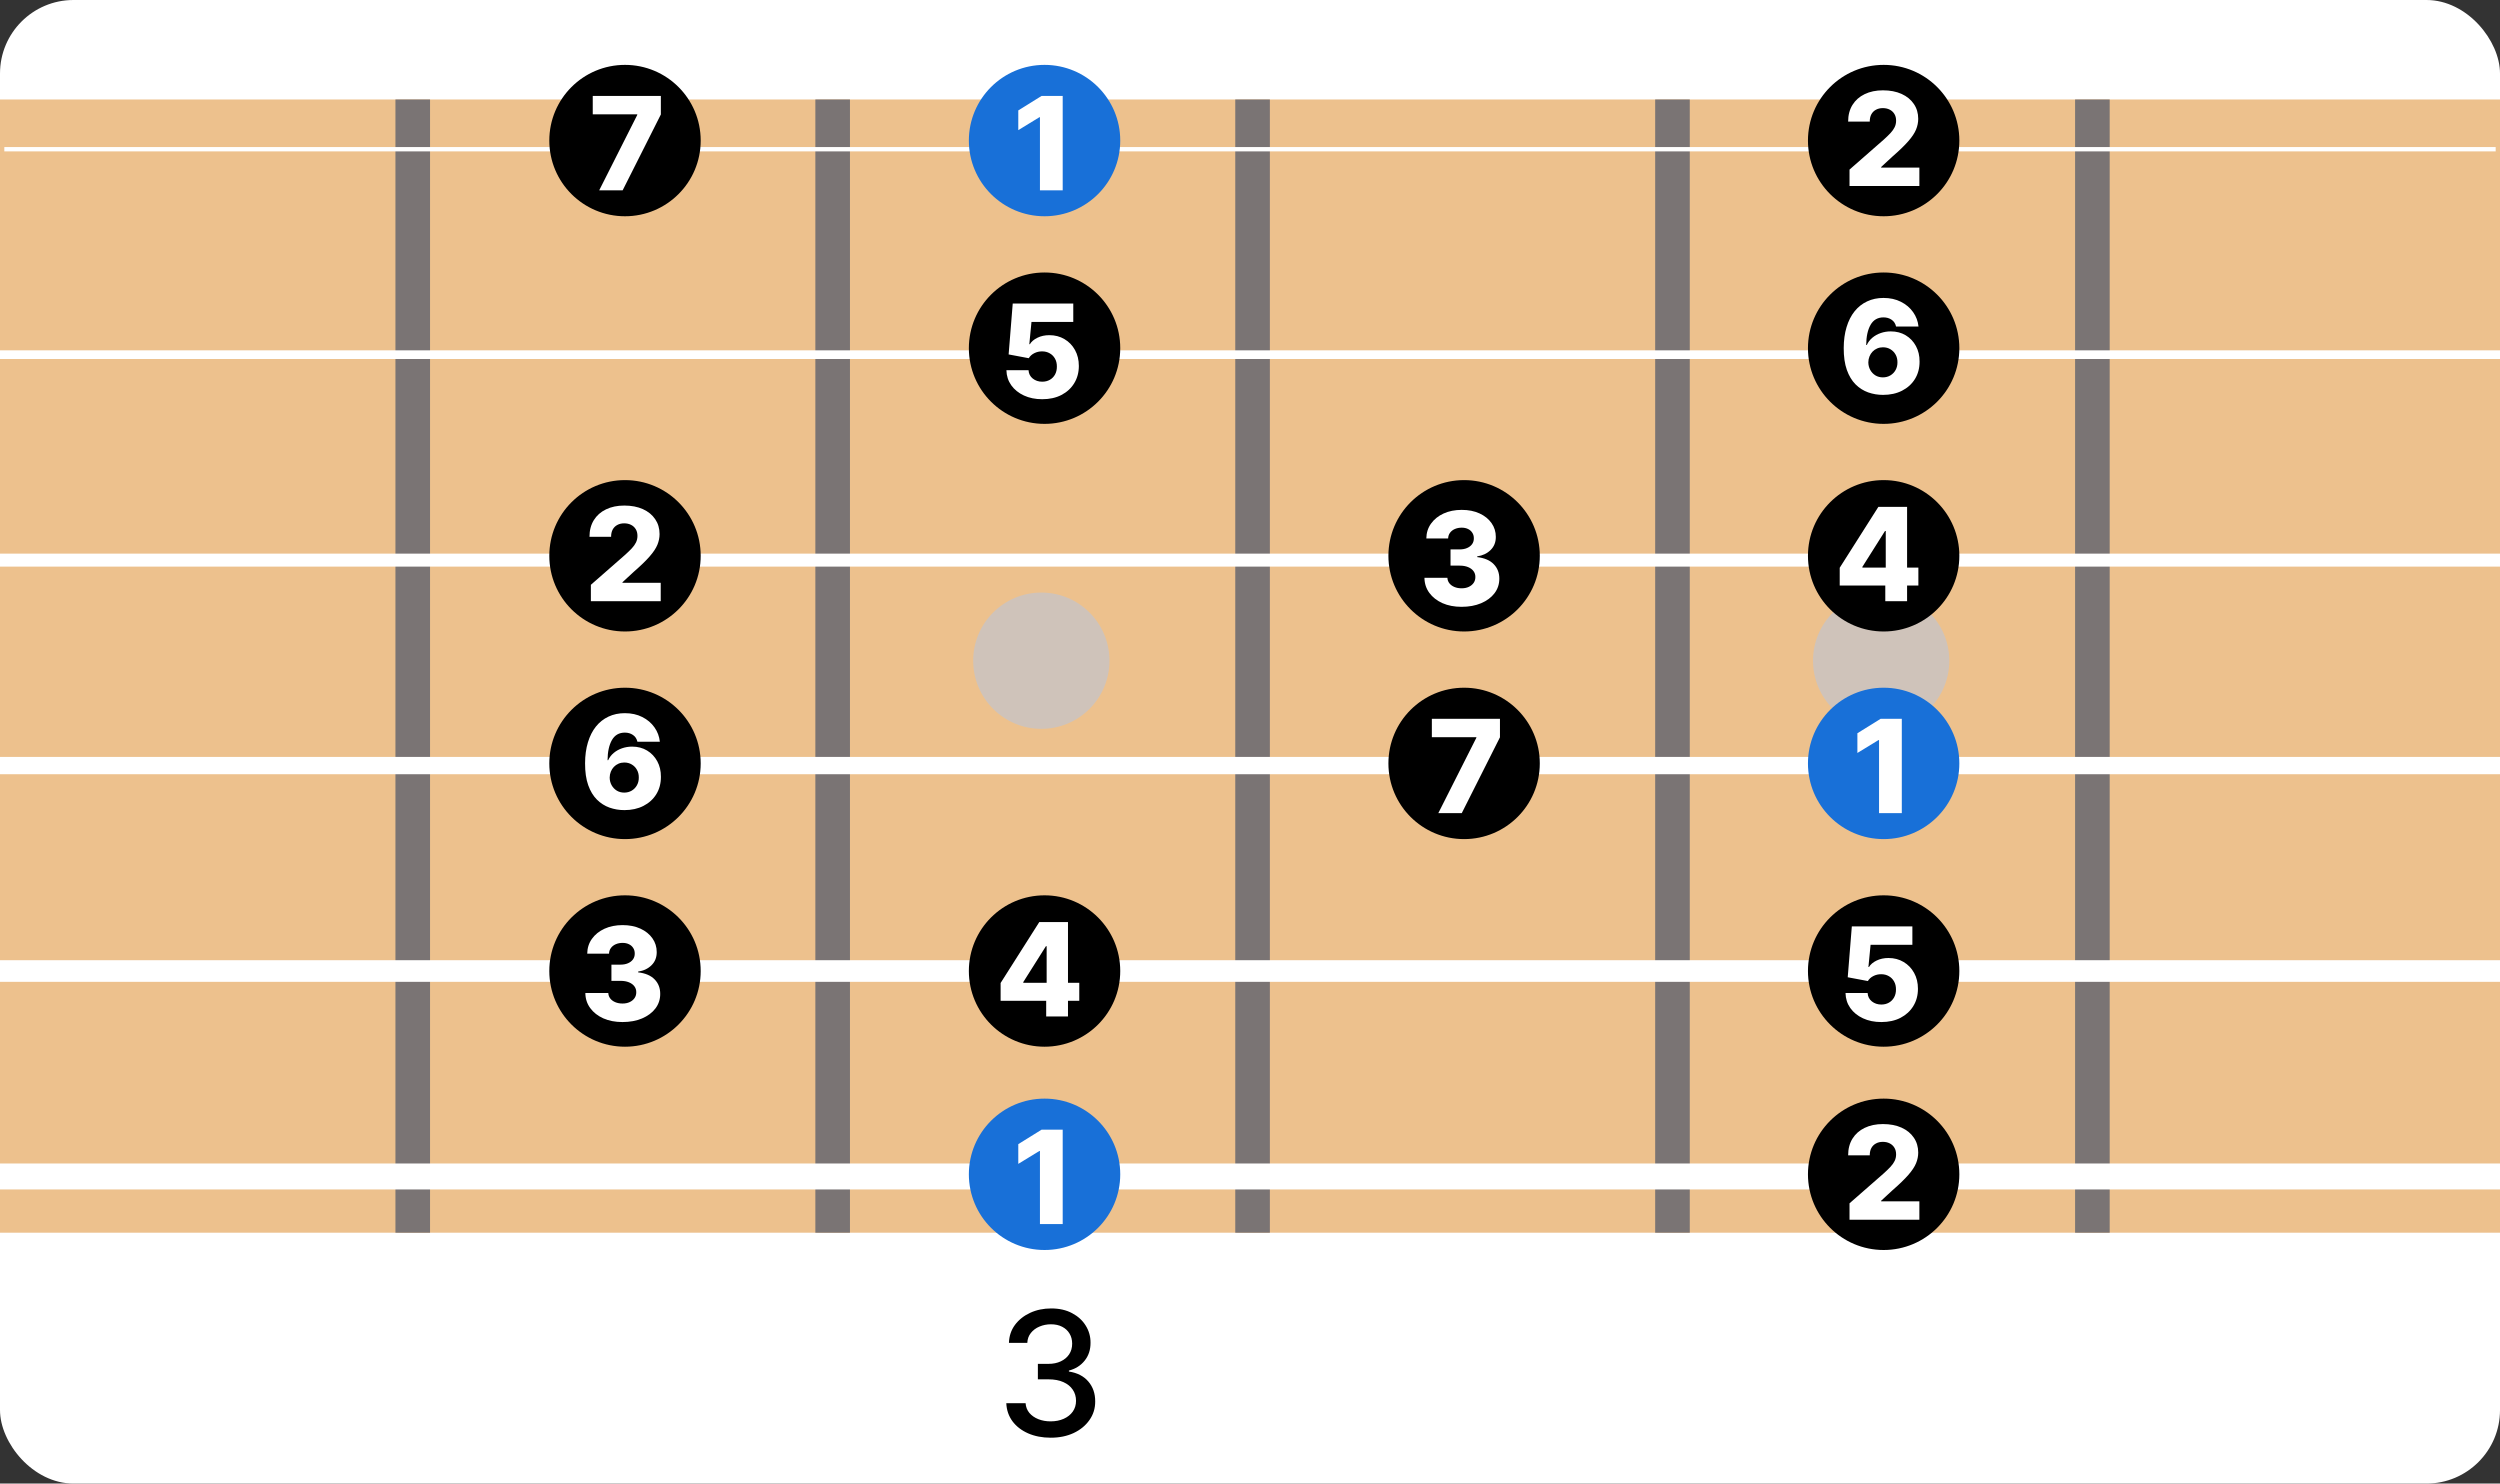 <svg width="578" height="343" viewBox="0 0 578 343" fill="none" xmlns="http://www.w3.org/2000/svg">
<rect x="0" y="0" width="578" height="343" fill="#333333" stroke="none"/>
<rect width="578" height="343" rx="17" fill="white"/>
<path d="M242.926 332.398C240.975 332.398 239.233 332.062 237.699 331.389C236.174 330.717 234.967 329.784 234.077 328.591C233.196 327.388 232.723 325.996 232.656 324.415H237.116C237.173 325.277 237.462 326.025 237.983 326.659C238.513 327.284 239.205 327.767 240.057 328.108C240.909 328.449 241.856 328.619 242.898 328.619C244.044 328.619 245.057 328.42 245.938 328.023C246.828 327.625 247.524 327.071 248.026 326.361C248.527 325.641 248.778 324.812 248.778 323.875C248.778 322.9 248.527 322.043 248.026 321.304C247.533 320.556 246.809 319.969 245.852 319.543C244.905 319.116 243.759 318.903 242.415 318.903H239.957V315.324H242.415C243.494 315.324 244.441 315.13 245.256 314.741C246.08 314.353 246.723 313.813 247.188 313.122C247.652 312.421 247.884 311.602 247.884 310.665C247.884 309.765 247.68 308.984 247.273 308.321C246.875 307.649 246.307 307.123 245.568 306.744C244.839 306.366 243.977 306.176 242.983 306.176C242.036 306.176 241.151 306.351 240.327 306.702C239.512 307.043 238.849 307.535 238.338 308.179C237.827 308.813 237.552 309.576 237.514 310.466H233.267C233.314 308.894 233.778 307.511 234.659 306.318C235.549 305.125 236.723 304.192 238.182 303.52C239.64 302.848 241.259 302.511 243.04 302.511C244.905 302.511 246.515 302.876 247.869 303.605C249.233 304.325 250.284 305.286 251.023 306.489C251.771 307.691 252.14 309.008 252.131 310.438C252.14 312.066 251.686 313.449 250.767 314.585C249.858 315.722 248.646 316.484 247.131 316.872V317.099C249.063 317.393 250.559 318.16 251.619 319.401C252.689 320.641 253.22 322.18 253.21 324.017C253.22 325.617 252.775 327.052 251.875 328.321C250.985 329.59 249.768 330.589 248.224 331.318C246.681 332.038 244.915 332.398 242.926 332.398Z" fill="black"/>
<path d="M9.15527e-05 23H578V285H9.15527e-05V23Z" fill="#EDC18D"/>
<line x1="95.426" y1="23" x2="95.426" y2="285" stroke="#7A7474" stroke-width="8"/>
<line x1="192.51" y1="23" x2="192.51" y2="285" stroke="#7A7474" stroke-width="8"/>
<line x1="483.761" y1="23" x2="483.761" y2="285" stroke="#7A7474" stroke-width="8"/>
<line x1="386.677" y1="23" x2="386.677" y2="285" stroke="#7A7474" stroke-width="8"/>
<line x1="289.594" y1="23" x2="289.594" y2="285" stroke="#7A7474" stroke-width="8"/>
<circle cx="240.755" cy="152.755" r="15.755" fill="#CFC3BA"/>
<circle cx="434.923" cy="152.755" r="15.755" fill="#CFC3BA"/>
<line x1="2.62268e-07" y1="272" x2="578" y2="272" stroke="white" stroke-width="6"/>
<line x1="2.18557e-07" y1="224.5" x2="578" y2="224.5" stroke="white" stroke-width="5"/>
<line x1="1.74846e-07" y1="177" x2="578" y2="177" stroke="white" stroke-width="4"/>
<line x1="1.31134e-07" y1="129.5" x2="578" y2="129.5" stroke="white" stroke-width="3"/>
<line x1="8.74228e-08" y1="82" x2="578" y2="82" stroke="white" stroke-width="2"/>
<line x1="1" y1="34.5" x2="577" y2="34.5" stroke="white"/>
<circle cx="241.5" cy="271.5" r="17.5" fill="#1870D8"/>
<path d="M245.697 261.182V283H240.435V266.104H240.307L235.428 269.087V264.527L240.808 261.182H245.697Z" fill="white"/>
<circle cx="435.5" cy="271.5" r="17.5" fill="black"/>
<path d="M427.609 282V278.207L435.567 271.24C436.163 270.7 436.671 270.207 437.09 269.759C437.509 269.305 437.829 268.85 438.049 268.396C438.269 267.934 438.379 267.433 438.379 266.893C438.379 266.29 438.248 265.775 437.985 265.349C437.722 264.915 437.36 264.582 436.898 264.347C436.437 264.113 435.908 263.996 435.311 263.996C434.707 263.996 434.178 264.12 433.724 264.369C433.269 264.61 432.914 264.962 432.658 265.423C432.41 265.885 432.286 266.446 432.286 267.107H427.289C427.289 265.622 427.623 264.34 428.29 263.261C428.958 262.181 429.896 261.35 431.103 260.768C432.317 260.178 433.727 259.884 435.332 259.884C436.987 259.884 438.425 260.161 439.647 260.714C440.869 261.268 441.813 262.043 442.481 263.037C443.156 264.024 443.493 265.171 443.493 266.478C443.493 267.309 443.326 268.133 442.992 268.95C442.658 269.766 442.058 270.668 441.192 271.656C440.332 272.643 439.111 273.825 437.527 275.203L434.917 277.611V277.749H443.759V282H427.609Z" fill="white"/>
<circle cx="144.5" cy="224.5" r="17.5" fill="black"/>
<path d="M143.908 236.298C142.246 236.298 140.772 236.014 139.487 235.446C138.208 234.871 137.2 234.079 136.461 233.07C135.722 232.062 135.346 230.901 135.332 229.587H140.637C140.658 230.062 140.811 230.485 141.095 230.854C141.379 231.217 141.766 231.501 142.256 231.707C142.746 231.913 143.304 232.016 143.929 232.016C144.554 232.016 145.104 231.906 145.58 231.685C146.063 231.458 146.44 231.149 146.71 230.759C146.979 230.361 147.111 229.906 147.104 229.395C147.111 228.884 146.965 228.429 146.667 228.031C146.369 227.634 145.946 227.325 145.399 227.104C144.859 226.884 144.22 226.774 143.482 226.774H141.362V223.024H143.482C144.128 223.024 144.696 222.918 145.186 222.705C145.683 222.491 146.07 222.193 146.347 221.81C146.624 221.419 146.759 220.972 146.752 220.467C146.759 219.977 146.642 219.548 146.401 219.178C146.166 218.802 145.836 218.511 145.41 218.305C144.991 218.099 144.504 217.996 143.95 217.996C143.368 217.996 142.839 218.099 142.363 218.305C141.894 218.511 141.521 218.802 141.244 219.178C140.967 219.555 140.822 219.991 140.808 220.489H135.768C135.783 219.189 136.145 218.045 136.855 217.058C137.565 216.064 138.531 215.286 139.753 214.725C140.982 214.164 142.381 213.884 143.95 213.884C145.513 213.884 146.887 214.157 148.073 214.704C149.259 215.251 150.183 215.996 150.843 216.941C151.504 217.879 151.834 218.94 151.834 220.126C151.841 221.355 151.44 222.367 150.63 223.163C149.827 223.958 148.794 224.448 147.53 224.633V224.803C149.22 225.002 150.495 225.549 151.354 226.444C152.221 227.339 152.651 228.457 152.643 229.8C152.643 231.064 152.271 232.186 151.525 233.166C150.786 234.139 149.756 234.906 148.435 235.467C147.121 236.021 145.612 236.298 143.908 236.298Z" fill="white"/>
<circle cx="241.5" cy="224.5" r="17.5" fill="black"/>
<path d="M231.342 231.378V227.266L240.281 213.182H243.935V218.764H241.815L236.584 227.053V227.223H249.528V231.378H231.342ZM241.879 235V230.121L241.985 228.32V213.182H246.918V235H241.879Z" fill="white"/>
<circle cx="435.5" cy="224.5" r="17.5" fill="black"/>
<path d="M434.961 236.298C433.37 236.298 431.957 236.011 430.721 235.435C429.485 234.86 428.509 234.068 427.791 233.06C427.081 232.051 426.712 230.893 426.683 229.587H431.797C431.839 230.389 432.166 231.036 432.777 231.526C433.388 232.009 434.116 232.25 434.961 232.25C435.621 232.25 436.207 232.104 436.719 231.813C437.23 231.522 437.631 231.114 437.923 230.588C438.214 230.055 438.356 229.445 438.349 228.756C438.356 228.053 438.21 227.438 437.912 226.913C437.621 226.387 437.216 225.979 436.697 225.688C436.186 225.389 435.597 225.24 434.929 225.24C434.297 225.233 433.697 225.371 433.129 225.656C432.567 225.94 432.141 226.327 431.85 226.817L427.195 225.943L428.143 214.182H442.141V218.433H432.479L431.978 223.578H432.106C432.468 222.974 433.05 222.477 433.853 222.087C434.663 221.689 435.582 221.49 436.612 221.49C437.919 221.49 439.084 221.795 440.107 222.406C441.136 223.01 441.946 223.848 442.536 224.92C443.132 225.993 443.43 227.222 443.43 228.607C443.43 230.105 443.075 231.433 442.365 232.591C441.662 233.749 440.675 234.658 439.403 235.318C438.139 235.972 436.658 236.298 434.961 236.298Z" fill="white"/>
<circle cx="144.5" cy="176.5" r="17.5" fill="black"/>
<path d="M144.355 187.298C143.162 187.298 142.018 187.107 140.925 186.723C139.831 186.332 138.858 185.714 138.006 184.869C137.153 184.017 136.482 182.902 135.992 181.524C135.502 180.139 135.261 178.452 135.268 176.464C135.275 174.667 135.495 173.055 135.928 171.627C136.362 170.192 136.979 168.974 137.782 167.973C138.592 166.972 139.558 166.208 140.68 165.683C141.809 165.15 143.07 164.884 144.462 164.884C145.989 164.884 147.335 165.182 148.499 165.778C149.671 166.368 150.609 167.163 151.312 168.165C152.015 169.159 152.43 170.267 152.558 171.489H147.37C147.214 170.8 146.869 170.278 146.337 169.923C145.811 169.56 145.186 169.379 144.462 169.379C143.126 169.379 142.129 169.958 141.468 171.116C140.815 172.273 140.481 173.822 140.467 175.761H140.605C140.903 175.107 141.333 174.546 141.894 174.077C142.455 173.609 143.098 173.25 143.822 173.001C144.554 172.746 145.328 172.618 146.145 172.618C147.452 172.618 148.606 172.92 149.607 173.523C150.609 174.127 151.393 174.955 151.962 176.006C152.53 177.05 152.81 178.246 152.803 179.596C152.81 181.116 152.455 182.458 151.738 183.623C151.021 184.781 150.026 185.683 148.755 186.329C147.491 186.975 146.024 187.298 144.355 187.298ZM144.323 183.25C144.969 183.25 145.548 183.097 146.06 182.792C146.571 182.487 146.972 182.071 147.263 181.545C147.555 181.02 147.697 180.427 147.69 179.766C147.697 179.099 147.555 178.506 147.263 177.987C146.979 177.469 146.582 177.057 146.07 176.751C145.566 176.446 144.987 176.293 144.334 176.293C143.858 176.293 143.414 176.382 143.002 176.56C142.59 176.737 142.232 176.986 141.926 177.305C141.628 177.618 141.393 177.987 141.223 178.413C141.053 178.832 140.964 179.287 140.957 179.777C140.964 180.423 141.113 181.009 141.404 181.535C141.695 182.06 142.093 182.479 142.597 182.792C143.102 183.097 143.677 183.25 144.323 183.25Z" fill="white"/>
<circle cx="338.5" cy="176.5" r="17.5" fill="black"/>
<path d="M332.536 188L341.335 170.571V170.433H331.044V166.182H346.79V170.464L337.958 188H332.536Z" fill="white"/>
<circle cx="435.5" cy="176.5" r="17.5" fill="#1870D8"/>
<path d="M439.697 166.182V188H434.435V171.104H434.307L429.428 174.087V169.527L434.808 166.182H439.697Z" fill="white"/>
<circle cx="144.5" cy="128.5" r="17.5" fill="black"/>
<path d="M136.609 139V135.207L144.567 128.24C145.163 127.7 145.671 127.207 146.09 126.759C146.509 126.305 146.829 125.85 147.049 125.396C147.269 124.934 147.379 124.433 147.379 123.893C147.379 123.29 147.248 122.775 146.985 122.349C146.722 121.915 146.36 121.582 145.898 121.347C145.437 121.113 144.908 120.996 144.311 120.996C143.707 120.996 143.178 121.12 142.724 121.369C142.269 121.61 141.914 121.962 141.658 122.423C141.41 122.885 141.286 123.446 141.286 124.107H136.289C136.289 122.622 136.623 121.34 137.29 120.261C137.958 119.181 138.896 118.35 140.103 117.768C141.317 117.178 142.727 116.884 144.332 116.884C145.987 116.884 147.425 117.161 148.647 117.714C149.869 118.268 150.813 119.043 151.481 120.037C152.156 121.024 152.493 122.171 152.493 123.478C152.493 124.309 152.326 125.133 151.992 125.95C151.658 126.766 151.058 127.668 150.192 128.656C149.332 129.643 148.111 130.825 146.527 132.203L143.917 134.611V134.749H152.759V139H136.609Z" fill="white"/>
<circle cx="338.5" cy="128.5" r="17.5" fill="black"/>
<path d="M337.908 140.298C336.246 140.298 334.772 140.014 333.487 139.446C332.208 138.871 331.2 138.079 330.461 137.07C329.722 136.062 329.346 134.901 329.332 133.587H334.637C334.658 134.062 334.811 134.485 335.095 134.854C335.379 135.217 335.766 135.501 336.256 135.707C336.746 135.913 337.304 136.016 337.929 136.016C338.554 136.016 339.104 135.906 339.58 135.685C340.063 135.458 340.44 135.149 340.71 134.759C340.979 134.361 341.111 133.906 341.104 133.395C341.111 132.884 340.965 132.429 340.667 132.031C340.369 131.634 339.946 131.325 339.399 131.104C338.859 130.884 338.22 130.774 337.482 130.774H335.362V127.024H337.482C338.128 127.024 338.696 126.918 339.186 126.705C339.683 126.491 340.07 126.193 340.347 125.81C340.624 125.419 340.759 124.972 340.752 124.467C340.759 123.977 340.642 123.548 340.401 123.178C340.166 122.802 339.836 122.511 339.41 122.305C338.991 122.099 338.504 121.996 337.95 121.996C337.368 121.996 336.839 122.099 336.363 122.305C335.894 122.511 335.521 122.802 335.244 123.178C334.967 123.555 334.822 123.991 334.808 124.489H329.768C329.783 123.189 330.145 122.045 330.855 121.058C331.565 120.064 332.531 119.286 333.753 118.725C334.982 118.164 336.381 117.884 337.95 117.884C339.513 117.884 340.887 118.157 342.073 118.704C343.259 119.251 344.183 119.996 344.843 120.941C345.504 121.879 345.834 122.94 345.834 124.126C345.841 125.355 345.44 126.367 344.63 127.163C343.827 127.958 342.794 128.448 341.53 128.633V128.803C343.22 129.002 344.495 129.549 345.354 130.444C346.221 131.339 346.651 132.457 346.643 133.8C346.643 135.064 346.271 136.186 345.525 137.166C344.786 138.139 343.756 138.906 342.435 139.467C341.121 140.021 339.612 140.298 337.908 140.298Z" fill="white"/>
<circle cx="435.5" cy="128.5" r="17.5" fill="black"/>
<path d="M425.342 135.378V131.266L434.281 117.182H437.935V122.764H435.815L430.584 131.053V131.223H443.528V135.378H425.342ZM435.879 139V134.121L435.985 132.32V117.182H440.918V139H435.879Z" fill="white"/>
<circle cx="241.5" cy="80.5" r="17.5" fill="black"/>
<path d="M240.961 92.298C239.37 92.298 237.957 92.011 236.721 91.435C235.485 90.86 234.509 90.068 233.791 89.06C233.081 88.051 232.712 86.894 232.683 85.587H237.797C237.839 86.389 238.166 87.035 238.777 87.526C239.388 88.008 240.116 88.25 240.961 88.25C241.621 88.25 242.207 88.104 242.719 87.813C243.23 87.522 243.631 87.114 243.923 86.588C244.214 86.055 244.356 85.445 244.349 84.756C244.356 84.053 244.21 83.438 243.912 82.913C243.621 82.387 243.216 81.979 242.697 81.688C242.186 81.389 241.597 81.24 240.929 81.24C240.297 81.233 239.697 81.371 239.129 81.656C238.567 81.94 238.141 82.327 237.85 82.817L233.195 81.943L234.143 70.182H248.141V74.433H238.479L237.978 79.578H238.106C238.468 78.974 239.05 78.477 239.853 78.087C240.663 77.689 241.582 77.49 242.612 77.49C243.919 77.49 245.084 77.796 246.107 78.406C247.136 79.01 247.946 79.848 248.536 80.921C249.132 81.993 249.43 83.222 249.43 84.606C249.43 86.105 249.075 87.433 248.365 88.591C247.662 89.749 246.675 90.658 245.403 91.318C244.139 91.972 242.658 92.298 240.961 92.298Z" fill="white"/>
<circle cx="435.5" cy="80.5" r="17.5" fill="black"/>
<path d="M435.355 91.298C434.162 91.298 433.018 91.106 431.925 90.723C430.831 90.332 429.858 89.715 429.006 88.869C428.153 88.017 427.482 86.902 426.992 85.524C426.502 84.139 426.261 82.452 426.268 80.464C426.275 78.667 426.495 77.055 426.928 75.627C427.362 74.192 427.979 72.974 428.782 71.973C429.592 70.972 430.558 70.208 431.68 69.683C432.809 69.15 434.07 68.883 435.462 68.883C436.989 68.883 438.335 69.182 439.499 69.778C440.671 70.368 441.609 71.163 442.312 72.165C443.015 73.159 443.43 74.267 443.558 75.489H438.37C438.214 74.8 437.869 74.278 437.337 73.923C436.811 73.56 436.186 73.379 435.462 73.379C434.126 73.379 433.129 73.958 432.468 75.116C431.815 76.273 431.481 77.822 431.467 79.761H431.605C431.903 79.107 432.333 78.546 432.894 78.077C433.455 77.609 434.098 77.25 434.822 77.001C435.554 76.746 436.328 76.618 437.145 76.618C438.452 76.618 439.606 76.92 440.607 77.523C441.609 78.127 442.393 78.954 442.962 80.006C443.53 81.05 443.81 82.246 443.803 83.596C443.81 85.116 443.455 86.458 442.738 87.623C442.021 88.781 441.026 89.683 439.755 90.329C438.491 90.975 437.024 91.298 435.355 91.298ZM435.323 87.25C435.969 87.25 436.548 87.097 437.06 86.792C437.571 86.487 437.972 86.071 438.263 85.546C438.555 85.02 438.697 84.427 438.69 83.766C438.697 83.099 438.555 82.506 438.263 81.987C437.979 81.469 437.582 81.057 437.07 80.751C436.566 80.446 435.987 80.293 435.334 80.293C434.858 80.293 434.414 80.382 434.002 80.56C433.59 80.737 433.232 80.986 432.926 81.305C432.628 81.618 432.393 81.987 432.223 82.413C432.053 82.832 431.964 83.287 431.957 83.777C431.964 84.423 432.113 85.009 432.404 85.535C432.695 86.06 433.093 86.479 433.597 86.792C434.102 87.097 434.677 87.25 435.323 87.25Z" fill="white"/>
<circle cx="144.5" cy="32.5" r="17.5" fill="black"/>
<path d="M138.536 44L147.335 26.571V26.433H137.044V22.182H152.79V26.465L143.958 44H138.536Z" fill="white"/>
<circle cx="241.5" cy="32.5" r="17.5" fill="#1870D8"/>
<path d="M245.697 22.182V44H240.435V27.104H240.307L235.428 30.087V25.527L240.808 22.182H245.697Z" fill="white"/>
<circle cx="435.5" cy="32.5" r="17.5" fill="black"/>
<path d="M427.609 43V39.207L435.567 32.24C436.163 31.7 436.671 31.207 437.09 30.759C437.509 30.305 437.829 29.85 438.049 29.396C438.269 28.934 438.379 28.433 438.379 27.893C438.379 27.29 438.248 26.775 437.985 26.349C437.722 25.916 437.36 25.582 436.898 25.347C436.437 25.113 435.908 24.996 435.311 24.996C434.707 24.996 434.178 25.12 433.724 25.369C433.269 25.61 432.914 25.962 432.658 26.423C432.41 26.885 432.286 27.446 432.286 28.107H427.289C427.289 26.622 427.623 25.34 428.29 24.261C428.958 23.181 429.896 22.35 431.103 21.768C432.317 21.178 433.727 20.884 435.332 20.884C436.987 20.884 438.425 21.16 439.647 21.715C440.869 22.268 441.813 23.043 442.481 24.037C443.156 25.024 443.493 26.171 443.493 27.478C443.493 28.309 443.326 29.133 442.992 29.95C442.658 30.766 442.058 31.668 441.192 32.656C440.332 33.643 439.111 34.825 437.527 36.203L434.917 38.611V38.749H443.759V43H427.609Z" fill="white"/>
</svg>
